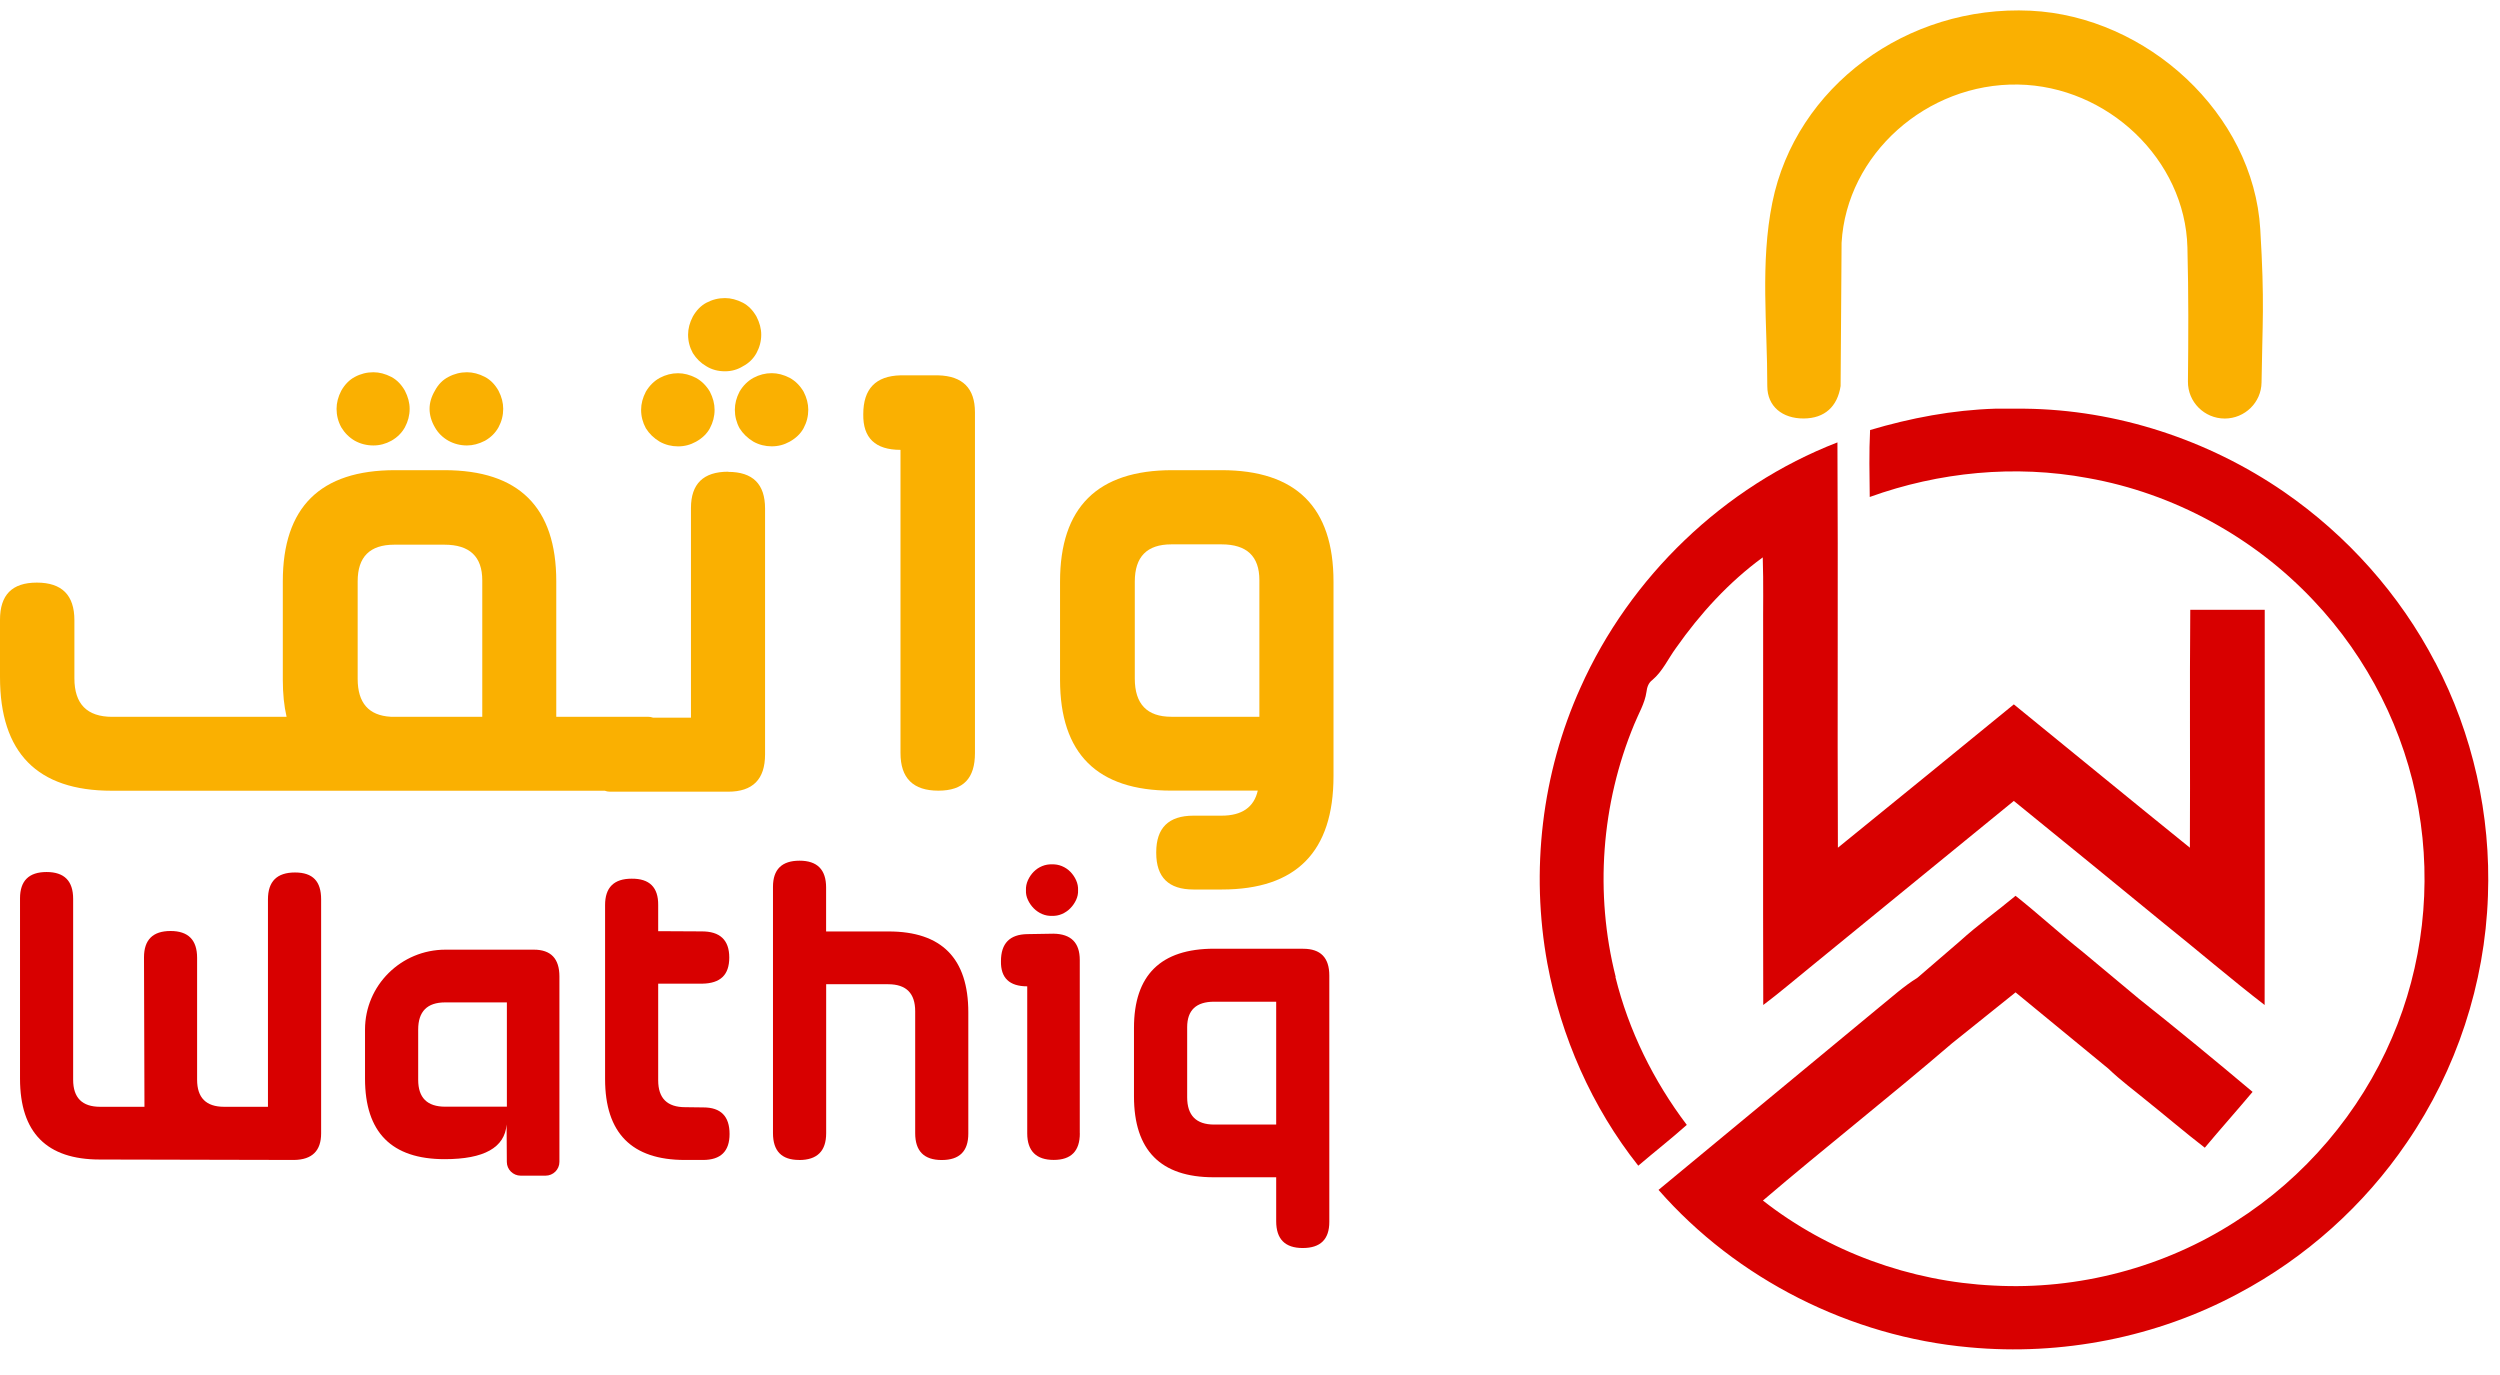 <svg width="120" height="66" viewBox="0 0 120 66" fill="none" xmlns="http://www.w3.org/2000/svg">
<g clip-path="url(#clip0_354_619)">
<path d="M106.786 20.09C107.753 20.09 108.543 19.317 108.554 18.358C108.593 15.464 108.708 14.6 108.493 11.004C108.163 5.46 103.055 0.782 97.463 0.514C91.526 0.233 86.196 4.168 85.072 9.723C84.483 12.636 84.835 15.598 84.83 18.535C84.83 19.511 85.559 20.093 86.579 20.087C87.589 20.082 88.197 19.511 88.349 18.53L88.396 11.655C88.638 7.406 92.479 3.987 96.865 4.058C101.166 4.127 104.892 7.665 104.996 11.879C105.054 14.174 105.043 16.152 105.021 18.314C105.01 19.289 105.806 20.09 106.789 20.09H106.786Z" fill="#FAB001"/>
<path d="M77.552 46.888C76.541 42.89 76.858 38.578 78.442 34.769C78.648 34.255 78.95 33.769 79.03 33.214C79.056 32.995 79.124 32.779 79.309 32.643C79.807 32.225 80.069 31.618 80.446 31.105C81.602 29.459 82.981 27.946 84.612 26.754C84.653 27.989 84.623 29.227 84.631 30.465C84.636 36.389 84.62 42.313 84.636 48.24C85.396 47.669 86.118 47.051 86.856 46.453C90.127 43.786 93.393 41.108 96.664 38.444C99.082 40.406 101.493 42.376 103.9 44.349C105.508 45.636 107.07 46.98 108.702 48.24C108.716 41.917 108.702 35.594 108.707 29.271C107.516 29.271 106.326 29.274 105.133 29.271C105.098 33.075 105.136 36.884 105.114 40.69C102.289 38.408 99.481 36.102 96.664 33.81C93.853 36.105 91.041 38.406 88.219 40.69C88.189 34.206 88.233 27.719 88.197 21.235C82.742 23.347 78.232 27.697 75.864 33.004C74.003 37.124 73.46 41.808 74.273 46.245C74.925 49.762 76.409 53.142 78.637 55.954C79.407 55.295 80.209 54.67 80.966 53.995C79.369 51.883 78.174 49.464 77.541 46.896L77.552 46.888Z" fill="#D80000"/>
<path d="M116.891 31.799C115.192 28.533 112.664 25.7 109.624 23.604C105.99 21.106 101.606 19.664 97.181 19.617H95.766C93.729 19.68 91.713 20.062 89.764 20.642C89.711 21.713 89.736 22.784 89.747 23.855C93.076 22.653 96.722 22.298 100.21 22.945C104.341 23.675 108.198 25.79 111.056 28.831C113.664 31.583 115.442 35.102 116.087 38.827C116.734 42.507 116.299 46.368 114.818 49.806C113.281 53.41 110.621 56.533 107.298 58.637C103.884 60.84 99.753 61.927 95.689 61.706C91.696 61.517 87.759 60.088 84.62 57.626C87.61 55.074 90.705 52.648 93.687 50.087L96.747 47.633L101.201 51.295C101.782 51.855 102.435 52.333 103.057 52.847C103.985 53.59 104.888 54.364 105.83 55.09C106.584 54.189 107.367 53.312 108.124 52.41C106.328 50.899 104.514 49.407 102.677 47.948L99.984 45.702C98.87 44.816 97.864 43.885 96.747 42.999C95.879 43.721 94.913 44.415 94.079 45.174L92.035 46.934C91.38 47.338 90.81 47.86 90.213 48.341C86.679 51.268 83.147 54.192 79.609 57.115C83.364 61.403 88.827 64.16 94.527 64.671C98.96 65.086 103.514 64.195 107.433 62.091C110.673 60.373 113.479 57.859 115.533 54.834C117.915 51.358 119.278 47.207 119.421 43.005C119.567 39.138 118.7 35.236 116.896 31.801L116.891 31.799Z" fill="#D80000"/>
<path d="M21.524 21.156C21.797 21.306 22.094 21.382 22.416 21.382C22.7 21.382 22.986 21.306 23.278 21.156C23.562 20.994 23.777 20.781 23.928 20.511C24.08 20.229 24.154 19.934 24.154 19.625C24.154 19.336 24.08 19.046 23.928 18.754C23.758 18.453 23.54 18.232 23.278 18.093C22.986 17.942 22.697 17.868 22.416 17.868C22.103 17.868 21.805 17.942 21.524 18.093C21.252 18.232 21.034 18.453 20.875 18.754C20.704 19.043 20.619 19.336 20.619 19.625C20.619 19.915 20.704 20.221 20.875 20.511C21.026 20.781 21.244 20.997 21.524 21.156Z" fill="#FAB001"/>
<path d="M17.031 21.156C17.303 21.306 17.601 21.382 17.923 21.382C18.226 21.382 18.512 21.306 18.785 21.156C19.069 20.994 19.283 20.781 19.435 20.511C19.586 20.229 19.663 19.934 19.663 19.625C19.663 19.336 19.586 19.046 19.435 18.754C19.264 18.453 19.046 18.232 18.785 18.093C18.493 17.942 18.204 17.868 17.923 17.868C17.609 17.868 17.312 17.942 17.031 18.093C16.769 18.232 16.552 18.453 16.381 18.754C16.23 19.043 16.155 19.336 16.155 19.625C16.155 19.937 16.23 20.232 16.381 20.511C16.544 20.781 16.758 20.997 17.031 21.156Z" fill="#FAB001"/>
<path d="M37.905 18.136C37.613 17.986 37.324 17.912 37.043 17.912C36.74 17.912 36.448 17.986 36.165 18.136C35.892 18.287 35.669 18.508 35.498 18.798C35.347 19.087 35.273 19.38 35.273 19.669C35.273 19.981 35.347 20.276 35.498 20.555C35.661 20.814 35.881 21.03 36.165 21.2C36.437 21.35 36.729 21.424 37.043 21.424C37.357 21.424 37.632 21.35 37.905 21.2C38.208 21.03 38.431 20.814 38.571 20.555C38.723 20.273 38.797 19.978 38.797 19.669C38.797 19.38 38.723 19.09 38.571 18.798C38.401 18.508 38.178 18.287 37.905 18.136Z" fill="#FAB001"/>
<path d="M34.953 22.642C33.761 22.642 33.166 23.224 33.166 24.385V34.449H31.351C31.277 34.422 31.194 34.405 31.106 34.405H26.701V27.902C26.701 24.347 24.908 22.568 21.326 22.568H18.963C15.37 22.568 13.575 24.347 13.575 27.902V32.635C13.575 33.296 13.635 33.886 13.756 34.408H5.389C4.177 34.408 3.571 33.793 3.571 32.561V29.768C3.571 28.566 2.971 27.965 1.77 27.965C0.57 27.965 0 28.561 0 29.752V32.501C0 36.135 1.787 37.955 5.358 37.955H29.03C29.104 37.982 29.184 38.001 29.275 38.001H34.953C36.134 38.001 36.723 37.406 36.723 36.214V24.407C36.723 23.235 36.134 22.65 34.953 22.65V22.642ZM23.146 34.405H18.757C17.697 34.345 17.168 33.739 17.168 32.588V27.902C17.168 26.73 17.752 26.145 18.925 26.145H21.331C22.543 26.145 23.149 26.716 23.149 27.858V34.408L23.146 34.405Z" fill="#FAB001"/>
<path d="M31.668 21.202C31.94 21.352 32.232 21.426 32.546 21.426C32.86 21.426 33.135 21.352 33.408 21.202C33.711 21.033 33.934 20.817 34.074 20.557C34.225 20.276 34.3 19.981 34.3 19.672C34.3 19.382 34.225 19.093 34.074 18.8C33.903 18.511 33.68 18.289 33.408 18.139C33.116 17.989 32.827 17.915 32.546 17.915C32.243 17.915 31.951 17.989 31.668 18.139C31.395 18.289 31.172 18.511 31.001 18.8C30.85 19.09 30.773 19.382 30.773 19.672C30.773 19.983 30.85 20.279 31.001 20.557C31.163 20.817 31.384 21.033 31.668 21.202Z" fill="#FAB001"/>
<path d="M33.906 17.581C34.168 17.743 34.465 17.822 34.799 17.822C35.112 17.822 35.399 17.743 35.66 17.581C35.944 17.431 36.159 17.221 36.31 16.95C36.462 16.669 36.539 16.374 36.539 16.065C36.539 15.775 36.462 15.486 36.31 15.193C36.139 14.893 35.922 14.671 35.66 14.532C35.368 14.382 35.079 14.308 34.799 14.308C34.485 14.308 34.187 14.382 33.906 14.532C33.645 14.671 33.427 14.893 33.257 15.193C33.105 15.483 33.028 15.775 33.028 16.065C33.028 16.377 33.105 16.672 33.257 16.95C33.427 17.221 33.645 17.431 33.906 17.581Z" fill="#FAB001"/>
<path d="M45.025 18.016H43.224C42.032 18.046 41.437 18.666 41.437 19.88C41.418 21.022 42.013 21.593 43.224 21.593V36.149C43.224 37.351 43.83 37.952 45.041 37.952C46.253 37.952 46.798 37.351 46.798 36.149V19.789C46.798 18.639 46.209 18.046 45.028 18.016H45.025Z" fill="#FAB001"/>
<path d="M58.633 22.568H56.27C52.677 22.568 50.882 24.35 50.882 27.916V32.632C50.882 36.176 52.663 37.95 56.226 37.95H60.373C60.191 38.75 59.61 39.152 58.633 39.152H57.286C56.094 39.152 55.499 39.737 55.499 40.909V40.939C55.499 42.111 56.094 42.696 57.286 42.696H58.649C62.221 42.696 64.008 40.884 64.008 37.258V27.916C64.008 24.35 62.215 22.568 58.633 22.568ZM60.45 34.405H56.226C55.056 34.405 54.47 33.793 54.47 32.572V27.916C54.47 26.724 55.053 26.129 56.226 26.129H58.633C59.844 26.129 60.45 26.7 60.45 27.842V34.405Z" fill="#FAB001"/>
<path d="M24.328 55.774L24.317 53.976C24.228 55.085 23.237 55.64 21.343 55.64C18.796 55.64 17.521 54.353 17.521 51.776V49.418C17.521 47.3 19.25 45.584 21.384 45.584H25.627C26.442 45.584 26.852 46.013 26.852 46.871V55.771C26.852 56.137 26.552 56.432 26.186 56.432H24.994C24.628 56.432 24.328 56.137 24.328 55.774ZM21.37 48.115C20.506 48.115 20.073 48.549 20.073 49.418V51.834C20.073 52.692 20.506 53.121 21.37 53.121H24.33V48.115H21.37Z" fill="#D80000"/>
<path d="M4.789 55.657C2.239 55.657 0.961 54.364 0.961 51.774V43.123C0.961 42.278 1.385 41.857 2.236 41.857C3.087 41.857 3.511 42.286 3.511 43.144V51.828C3.511 52.694 3.943 53.126 4.808 53.126H6.934L6.912 45.953C6.912 45.109 7.336 44.688 8.187 44.688C9.037 44.688 9.461 45.117 9.461 45.975V51.828C9.461 52.694 9.894 53.126 10.758 53.126H12.862V43.166C12.862 42.308 13.294 41.879 14.159 41.879C15.023 41.879 15.414 42.308 15.414 43.166V54.402C15.414 55.238 14.982 55.665 14.118 55.678L4.786 55.657H4.789Z" fill="#D80000"/>
<path d="M35.019 54.432C35.019 55.263 34.595 55.678 33.744 55.678H32.871C30.321 55.678 29.044 54.383 29.044 51.795V43.442C29.044 42.598 29.468 42.177 30.319 42.177C31.175 42.169 31.602 42.592 31.593 43.442V44.696L33.667 44.707C34.559 44.699 35.005 45.12 35.005 45.962C35.005 46.803 34.573 47.202 33.708 47.216H31.593V51.858C31.593 52.716 32.026 53.145 32.89 53.145L33.763 53.156C34.6 53.156 35.019 53.583 35.019 54.432Z" fill="#D80000"/>
<path d="M38.356 55.678C37.519 55.678 37.103 55.249 37.103 54.391V42.568C37.103 41.731 37.528 41.313 38.378 41.313C39.229 41.313 39.653 41.742 39.653 42.6V44.71H42.652C45.202 44.71 46.479 46.005 46.479 48.593V54.416C46.479 55.26 46.055 55.681 45.204 55.681C44.353 55.681 43.929 55.252 43.929 54.394V48.541C43.929 47.675 43.497 47.243 42.633 47.243H39.656V54.394C39.656 55.252 39.224 55.681 38.359 55.681L38.356 55.678Z" fill="#D80000"/>
<path d="M62.554 45.541C63.391 45.541 63.807 45.97 63.807 46.828V58.651C63.807 59.487 63.383 59.905 62.532 59.905C61.681 59.905 61.257 59.476 61.257 58.618V56.509H58.259C55.709 56.509 54.431 55.216 54.431 52.626V49.336C54.431 46.806 55.715 45.538 58.278 45.538H62.551L62.554 45.541ZM58.281 48.082C57.416 48.082 56.984 48.489 56.984 49.306V52.67C56.984 53.541 57.416 53.979 58.281 53.979H61.257V48.082H58.281Z" fill="#D80000"/>
<path d="M51.832 54.402C51.832 55.252 51.413 55.676 50.579 55.676C49.745 55.676 49.307 55.252 49.307 54.402V47.344C48.451 47.344 48.029 46.94 48.046 46.134C48.046 45.284 48.467 44.852 49.307 44.838L50.568 44.817C51.411 44.83 51.829 45.251 51.829 46.079V54.399L51.832 54.402ZM50.496 41.488C50.659 41.483 50.816 41.51 50.97 41.573C51.124 41.636 51.259 41.726 51.375 41.844C51.49 41.961 51.584 42.098 51.653 42.251C51.722 42.404 51.755 42.565 51.747 42.732C51.755 42.893 51.722 43.046 51.653 43.196C51.584 43.346 51.49 43.48 51.375 43.598C51.259 43.715 51.124 43.808 50.97 43.874C50.816 43.939 50.659 43.969 50.496 43.961C50.334 43.969 50.177 43.939 50.023 43.874C49.869 43.808 49.734 43.715 49.618 43.598C49.502 43.48 49.409 43.346 49.34 43.196C49.269 43.046 49.238 42.893 49.246 42.732C49.238 42.565 49.271 42.404 49.34 42.251C49.409 42.098 49.502 41.961 49.618 41.844C49.734 41.726 49.869 41.636 50.023 41.573C50.177 41.51 50.334 41.483 50.496 41.488Z" fill="#D80000"/>
</g>
<defs>
<clipPath id="clip0_354_619">
<rect width="120" height="65" fill="white" transform="translate(0 0.5)"/>
</clipPath>
</defs>
</svg>
